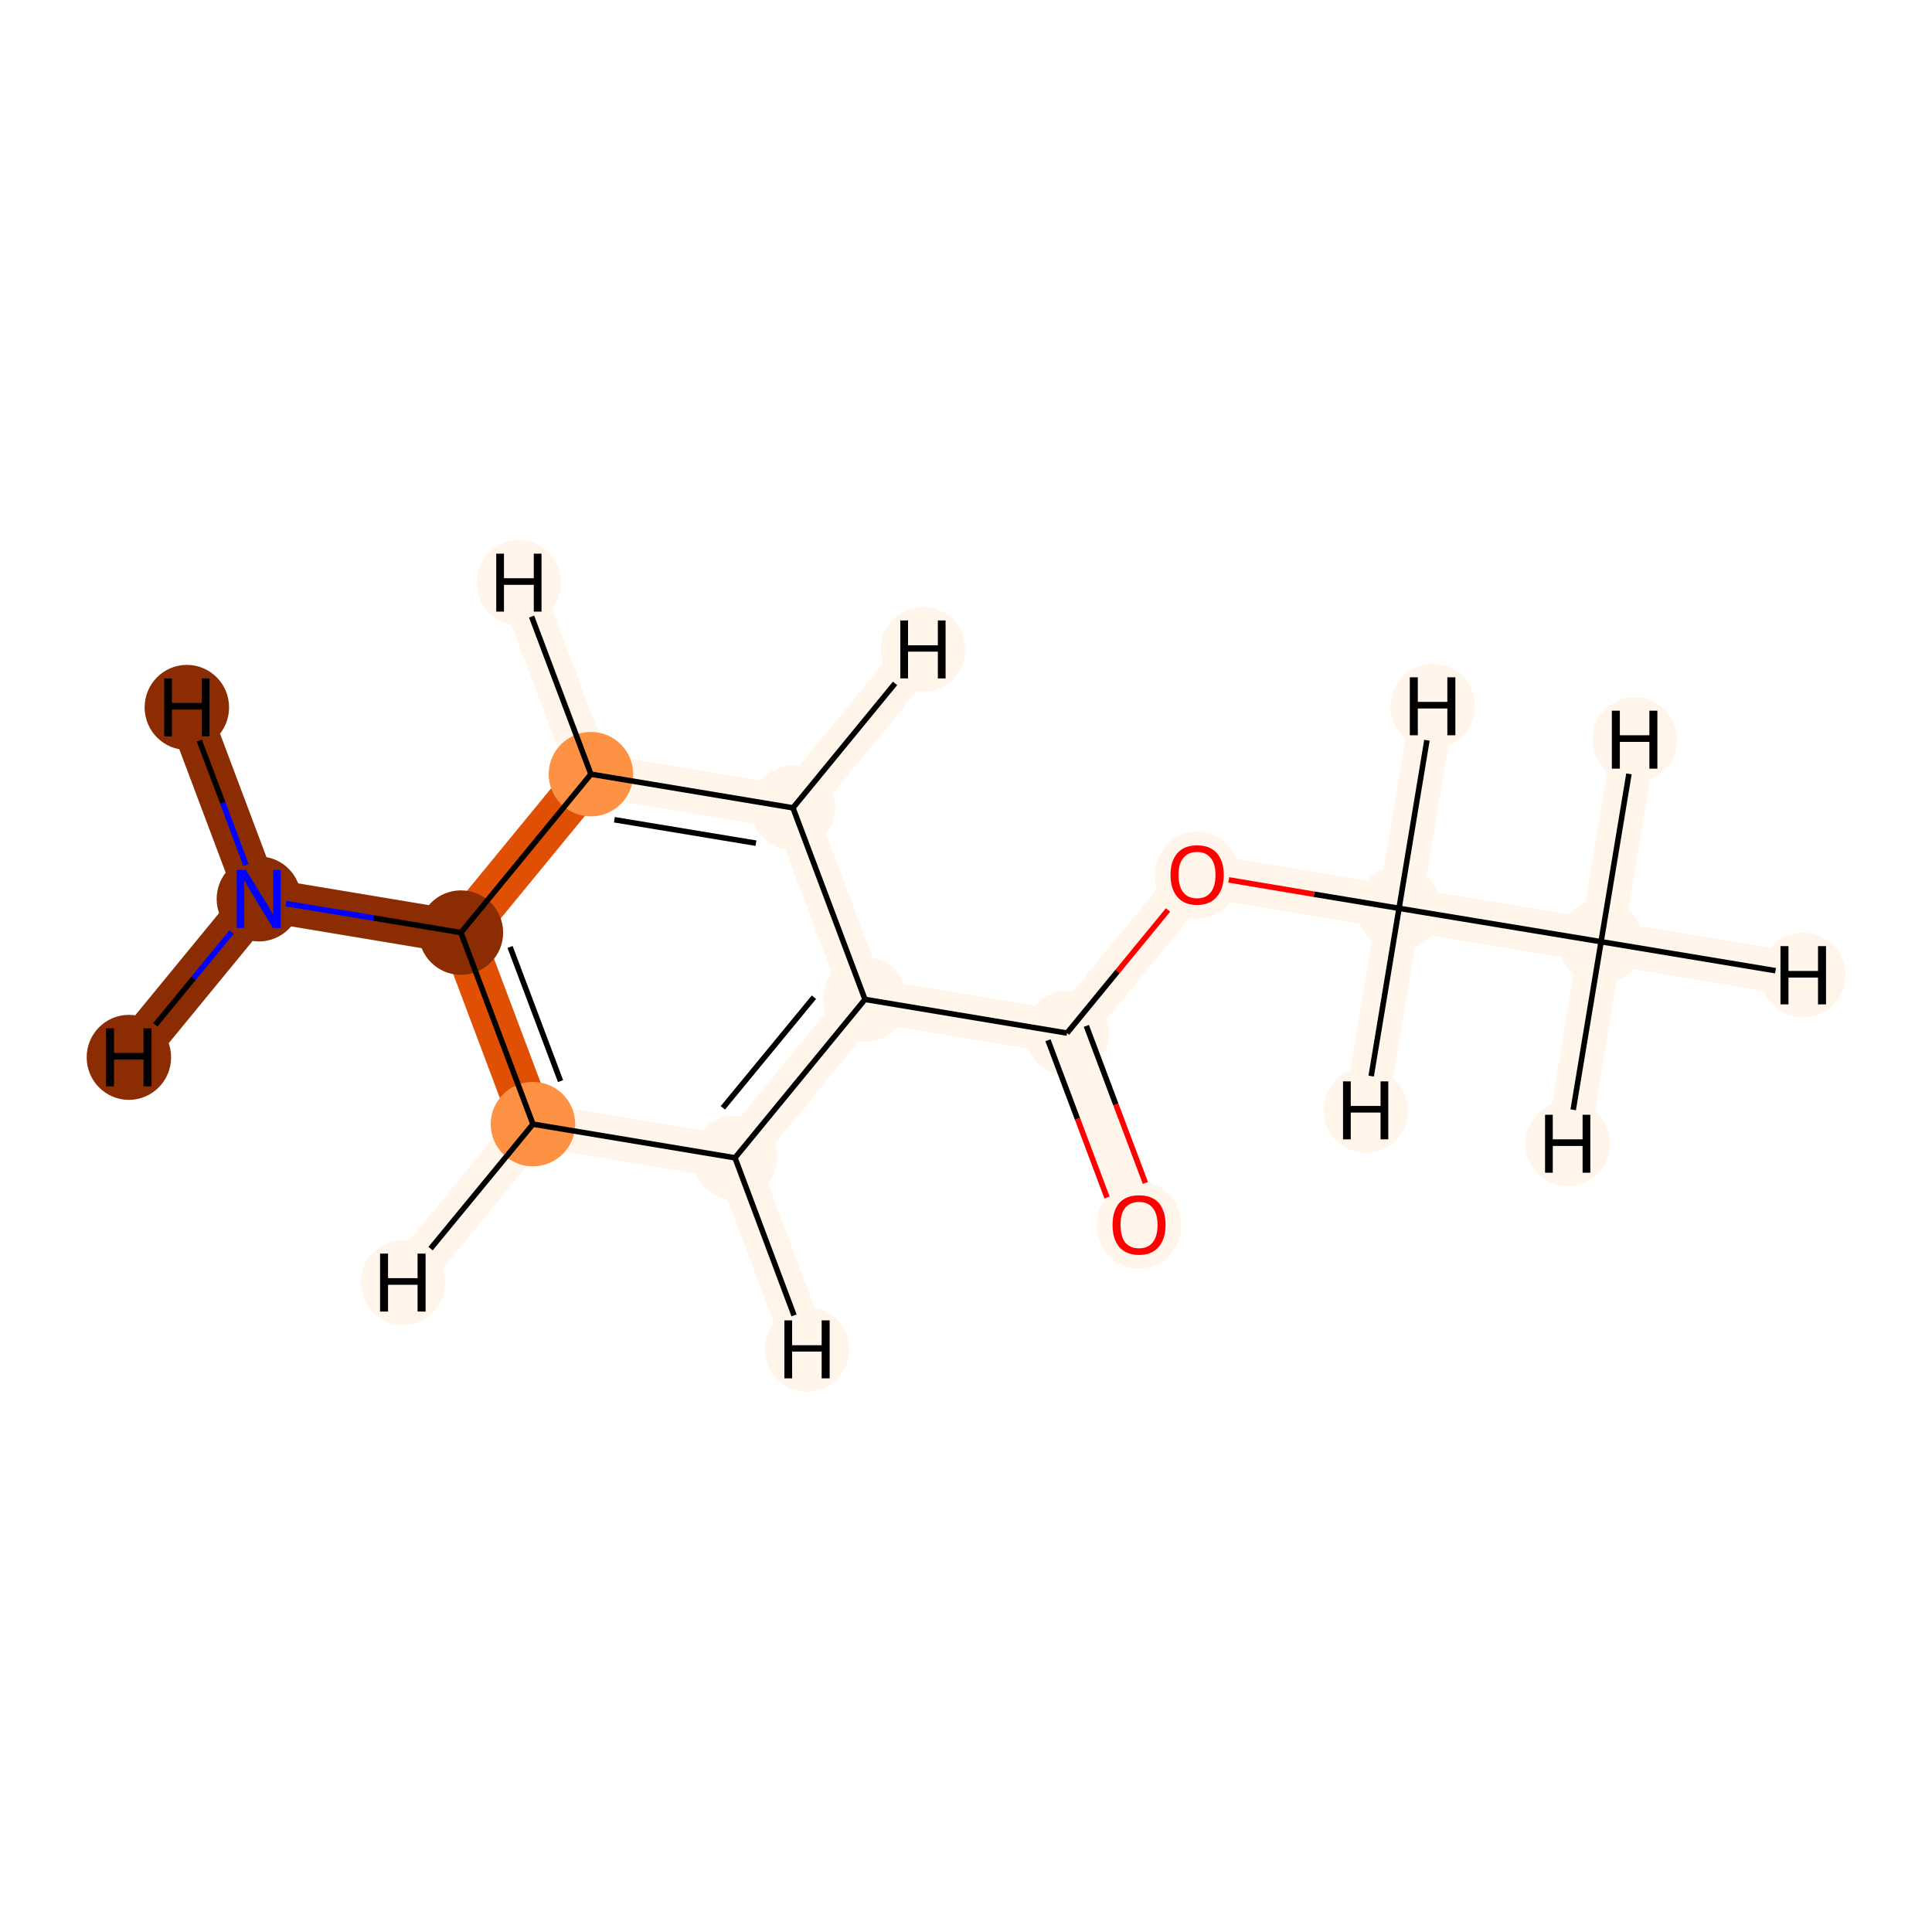 <?xml version='1.0' encoding='iso-8859-1'?>
<svg version='1.1' baseProfile='full'
              xmlns='http://www.w3.org/2000/svg'
                      xmlns:rdkit='http://www.rdkit.org/xml'
                      xmlns:xlink='http://www.w3.org/1999/xlink'
                  xml:space='preserve'
width='700px' height='700px' viewBox='0 0 700 700'>
<!-- END OF HEADER -->
<rect style='opacity:1.0;fill:#FFFFFF;stroke:none' width='700.0' height='700.0' x='0.0' y='0.0'> </rect>
<path d='M 580.1,341.2 L 506.9,329.1' style='fill:none;fill-rule:evenodd;stroke:#FFF5EB;stroke-width:15.8px;stroke-linecap:butt;stroke-linejoin:miter;stroke-opacity:1' />
<path d='M 580.1,341.2 L 653.3,353.3' style='fill:none;fill-rule:evenodd;stroke:#FFF5EB;stroke-width:15.8px;stroke-linecap:butt;stroke-linejoin:miter;stroke-opacity:1' />
<path d='M 580.1,341.2 L 568.0,414.4' style='fill:none;fill-rule:evenodd;stroke:#FFF5EB;stroke-width:15.8px;stroke-linecap:butt;stroke-linejoin:miter;stroke-opacity:1' />
<path d='M 580.1,341.2 L 592.3,268.0' style='fill:none;fill-rule:evenodd;stroke:#FFF5EB;stroke-width:15.8px;stroke-linecap:butt;stroke-linejoin:miter;stroke-opacity:1' />
<path d='M 506.9,329.1 L 433.7,316.9' style='fill:none;fill-rule:evenodd;stroke:#FFF5EB;stroke-width:15.8px;stroke-linecap:butt;stroke-linejoin:miter;stroke-opacity:1' />
<path d='M 506.9,329.1 L 494.8,402.3' style='fill:none;fill-rule:evenodd;stroke:#FFF5EB;stroke-width:15.8px;stroke-linecap:butt;stroke-linejoin:miter;stroke-opacity:1' />
<path d='M 506.9,329.1 L 519.1,255.9' style='fill:none;fill-rule:evenodd;stroke:#FFF5EB;stroke-width:15.8px;stroke-linecap:butt;stroke-linejoin:miter;stroke-opacity:1' />
<path d='M 433.7,316.9 L 386.6,374.3' style='fill:none;fill-rule:evenodd;stroke:#FFF5EB;stroke-width:15.8px;stroke-linecap:butt;stroke-linejoin:miter;stroke-opacity:1' />
<path d='M 386.6,374.3 L 412.7,443.7' style='fill:none;fill-rule:evenodd;stroke:#FFF5EB;stroke-width:15.8px;stroke-linecap:butt;stroke-linejoin:miter;stroke-opacity:1' />
<path d='M 386.6,374.3 L 313.4,362.1' style='fill:none;fill-rule:evenodd;stroke:#FFF5EB;stroke-width:15.8px;stroke-linecap:butt;stroke-linejoin:miter;stroke-opacity:1' />
<path d='M 313.4,362.1 L 266.3,419.5' style='fill:none;fill-rule:evenodd;stroke:#FFF5EB;stroke-width:15.8px;stroke-linecap:butt;stroke-linejoin:miter;stroke-opacity:1' />
<path d='M 313.4,362.1 L 287.3,292.7' style='fill:none;fill-rule:evenodd;stroke:#FFF5EB;stroke-width:15.8px;stroke-linecap:butt;stroke-linejoin:miter;stroke-opacity:1' />
<path d='M 266.3,419.5 L 193.1,407.3' style='fill:none;fill-rule:evenodd;stroke:#FFF5EB;stroke-width:15.8px;stroke-linecap:butt;stroke-linejoin:miter;stroke-opacity:1' />
<path d='M 266.3,419.5 L 292.4,488.9' style='fill:none;fill-rule:evenodd;stroke:#FFF5EB;stroke-width:15.8px;stroke-linecap:butt;stroke-linejoin:miter;stroke-opacity:1' />
<path d='M 193.1,407.3 L 167.0,337.9' style='fill:none;fill-rule:evenodd;stroke:#DF5005;stroke-width:15.8px;stroke-linecap:butt;stroke-linejoin:miter;stroke-opacity:1' />
<path d='M 193.1,407.3 L 146.0,464.7' style='fill:none;fill-rule:evenodd;stroke:#FFF5EB;stroke-width:15.8px;stroke-linecap:butt;stroke-linejoin:miter;stroke-opacity:1' />
<path d='M 167.0,337.9 L 214.1,280.5' style='fill:none;fill-rule:evenodd;stroke:#DF5005;stroke-width:15.8px;stroke-linecap:butt;stroke-linejoin:miter;stroke-opacity:1' />
<path d='M 167.0,337.9 L 93.8,325.7' style='fill:none;fill-rule:evenodd;stroke:#8C2C03;stroke-width:15.8px;stroke-linecap:butt;stroke-linejoin:miter;stroke-opacity:1' />
<path d='M 214.1,280.5 L 287.3,292.7' style='fill:none;fill-rule:evenodd;stroke:#FFF5EB;stroke-width:15.8px;stroke-linecap:butt;stroke-linejoin:miter;stroke-opacity:1' />
<path d='M 214.1,280.5 L 188.0,211.1' style='fill:none;fill-rule:evenodd;stroke:#FFF5EB;stroke-width:15.8px;stroke-linecap:butt;stroke-linejoin:miter;stroke-opacity:1' />
<path d='M 287.3,292.7 L 334.4,235.3' style='fill:none;fill-rule:evenodd;stroke:#FFF5EB;stroke-width:15.8px;stroke-linecap:butt;stroke-linejoin:miter;stroke-opacity:1' />
<path d='M 93.8,325.7 L 67.7,256.3' style='fill:none;fill-rule:evenodd;stroke:#8C2C03;stroke-width:15.8px;stroke-linecap:butt;stroke-linejoin:miter;stroke-opacity:1' />
<path d='M 93.8,325.7 L 46.7,383.1' style='fill:none;fill-rule:evenodd;stroke:#8C2C03;stroke-width:15.8px;stroke-linecap:butt;stroke-linejoin:miter;stroke-opacity:1' />
<ellipse cx='580.1' cy='341.2' rx='14.8' ry='14.8'  style='fill:#FFF5EB;fill-rule:evenodd;stroke:#FFF5EB;stroke-width:1.0px;stroke-linecap:butt;stroke-linejoin:miter;stroke-opacity:1' />
<ellipse cx='506.9' cy='329.1' rx='14.8' ry='14.8'  style='fill:#FFF5EB;fill-rule:evenodd;stroke:#FFF5EB;stroke-width:1.0px;stroke-linecap:butt;stroke-linejoin:miter;stroke-opacity:1' />
<ellipse cx='433.7' cy='317.1' rx='14.8' ry='15.3'  style='fill:#FFF5EB;fill-rule:evenodd;stroke:#FFF5EB;stroke-width:1.0px;stroke-linecap:butt;stroke-linejoin:miter;stroke-opacity:1' />
<ellipse cx='386.6' cy='374.3' rx='14.8' ry='14.8'  style='fill:#FFF5EB;fill-rule:evenodd;stroke:#FFF5EB;stroke-width:1.0px;stroke-linecap:butt;stroke-linejoin:miter;stroke-opacity:1' />
<ellipse cx='412.7' cy='443.9' rx='14.8' ry='15.3'  style='fill:#FFF5EB;fill-rule:evenodd;stroke:#FFF5EB;stroke-width:1.0px;stroke-linecap:butt;stroke-linejoin:miter;stroke-opacity:1' />
<ellipse cx='313.4' cy='362.1' rx='14.8' ry='14.8'  style='fill:#FFF5EB;fill-rule:evenodd;stroke:#FFF5EB;stroke-width:1.0px;stroke-linecap:butt;stroke-linejoin:miter;stroke-opacity:1' />
<ellipse cx='266.3' cy='419.5' rx='14.8' ry='14.8'  style='fill:#FFF5EB;fill-rule:evenodd;stroke:#FFF5EB;stroke-width:1.0px;stroke-linecap:butt;stroke-linejoin:miter;stroke-opacity:1' />
<ellipse cx='193.1' cy='407.3' rx='14.8' ry='14.8'  style='fill:#FD9244;fill-rule:evenodd;stroke:#FD9244;stroke-width:1.0px;stroke-linecap:butt;stroke-linejoin:miter;stroke-opacity:1' />
<ellipse cx='167.0' cy='337.9' rx='14.8' ry='14.8'  style='fill:#8C2C03;fill-rule:evenodd;stroke:#8C2C03;stroke-width:1.0px;stroke-linecap:butt;stroke-linejoin:miter;stroke-opacity:1' />
<ellipse cx='214.1' cy='280.5' rx='14.8' ry='14.8'  style='fill:#FD9244;fill-rule:evenodd;stroke:#FD9244;stroke-width:1.0px;stroke-linecap:butt;stroke-linejoin:miter;stroke-opacity:1' />
<ellipse cx='287.3' cy='292.7' rx='14.8' ry='14.8'  style='fill:#FFF5EB;fill-rule:evenodd;stroke:#FFF5EB;stroke-width:1.0px;stroke-linecap:butt;stroke-linejoin:miter;stroke-opacity:1' />
<ellipse cx='93.8' cy='325.7' rx='14.8' ry='14.9'  style='fill:#8C2C03;fill-rule:evenodd;stroke:#8C2C03;stroke-width:1.0px;stroke-linecap:butt;stroke-linejoin:miter;stroke-opacity:1' />
<ellipse cx='653.3' cy='353.3' rx='14.8' ry='14.9'  style='fill:#FFF5EB;fill-rule:evenodd;stroke:#FFF5EB;stroke-width:1.0px;stroke-linecap:butt;stroke-linejoin:miter;stroke-opacity:1' />
<ellipse cx='568.0' cy='414.4' rx='14.8' ry='14.9'  style='fill:#FFF5EB;fill-rule:evenodd;stroke:#FFF5EB;stroke-width:1.0px;stroke-linecap:butt;stroke-linejoin:miter;stroke-opacity:1' />
<ellipse cx='592.3' cy='268.0' rx='14.8' ry='14.9'  style='fill:#FFF5EB;fill-rule:evenodd;stroke:#FFF5EB;stroke-width:1.0px;stroke-linecap:butt;stroke-linejoin:miter;stroke-opacity:1' />
<ellipse cx='494.8' cy='402.3' rx='14.8' ry='14.9'  style='fill:#FFF5EB;fill-rule:evenodd;stroke:#FFF5EB;stroke-width:1.0px;stroke-linecap:butt;stroke-linejoin:miter;stroke-opacity:1' />
<ellipse cx='519.1' cy='255.9' rx='14.8' ry='14.9'  style='fill:#FFF5EB;fill-rule:evenodd;stroke:#FFF5EB;stroke-width:1.0px;stroke-linecap:butt;stroke-linejoin:miter;stroke-opacity:1' />
<ellipse cx='292.4' cy='488.9' rx='14.8' ry='14.9'  style='fill:#FFF5EB;fill-rule:evenodd;stroke:#FFF5EB;stroke-width:1.0px;stroke-linecap:butt;stroke-linejoin:miter;stroke-opacity:1' />
<ellipse cx='146.0' cy='464.7' rx='14.8' ry='14.9'  style='fill:#FFF5EB;fill-rule:evenodd;stroke:#FFF5EB;stroke-width:1.0px;stroke-linecap:butt;stroke-linejoin:miter;stroke-opacity:1' />
<ellipse cx='188.0' cy='211.1' rx='14.8' ry='14.9'  style='fill:#FFF5EB;fill-rule:evenodd;stroke:#FFF5EB;stroke-width:1.0px;stroke-linecap:butt;stroke-linejoin:miter;stroke-opacity:1' />
<ellipse cx='334.4' cy='235.3' rx='14.8' ry='14.9'  style='fill:#FFF5EB;fill-rule:evenodd;stroke:#FFF5EB;stroke-width:1.0px;stroke-linecap:butt;stroke-linejoin:miter;stroke-opacity:1' />
<ellipse cx='67.7' cy='256.3' rx='14.8' ry='14.9'  style='fill:#8C2C03;fill-rule:evenodd;stroke:#8C2C03;stroke-width:1.0px;stroke-linecap:butt;stroke-linejoin:miter;stroke-opacity:1' />
<ellipse cx='46.7' cy='383.1' rx='14.8' ry='14.9'  style='fill:#8C2C03;fill-rule:evenodd;stroke:#8C2C03;stroke-width:1.0px;stroke-linecap:butt;stroke-linejoin:miter;stroke-opacity:1' />
<path class='bond-0 atom-0 atom-1' d='M 580.1,341.2 L 506.9,329.1' style='fill:none;fill-rule:evenodd;stroke:#000000;stroke-width:2.0px;stroke-linecap:butt;stroke-linejoin:miter;stroke-opacity:1' />
<path class='bond-12 atom-0 atom-12' d='M 580.1,341.2 L 643.3,351.7' style='fill:none;fill-rule:evenodd;stroke:#000000;stroke-width:2.0px;stroke-linecap:butt;stroke-linejoin:miter;stroke-opacity:1' />
<path class='bond-13 atom-0 atom-13' d='M 580.1,341.2 L 570.0,402.1' style='fill:none;fill-rule:evenodd;stroke:#000000;stroke-width:2.0px;stroke-linecap:butt;stroke-linejoin:miter;stroke-opacity:1' />
<path class='bond-14 atom-0 atom-14' d='M 580.1,341.2 L 590.2,280.4' style='fill:none;fill-rule:evenodd;stroke:#000000;stroke-width:2.0px;stroke-linecap:butt;stroke-linejoin:miter;stroke-opacity:1' />
<path class='bond-1 atom-1 atom-2' d='M 506.9,329.1 L 476.1,324.0' style='fill:none;fill-rule:evenodd;stroke:#000000;stroke-width:2.0px;stroke-linecap:butt;stroke-linejoin:miter;stroke-opacity:1' />
<path class='bond-1 atom-1 atom-2' d='M 476.1,324.0 L 445.2,318.8' style='fill:none;fill-rule:evenodd;stroke:#FF0000;stroke-width:2.0px;stroke-linecap:butt;stroke-linejoin:miter;stroke-opacity:1' />
<path class='bond-15 atom-1 atom-15' d='M 506.9,329.1 L 496.8,389.9' style='fill:none;fill-rule:evenodd;stroke:#000000;stroke-width:2.0px;stroke-linecap:butt;stroke-linejoin:miter;stroke-opacity:1' />
<path class='bond-16 atom-1 atom-16' d='M 506.9,329.1 L 517.0,268.2' style='fill:none;fill-rule:evenodd;stroke:#000000;stroke-width:2.0px;stroke-linecap:butt;stroke-linejoin:miter;stroke-opacity:1' />
<path class='bond-2 atom-2 atom-3' d='M 423.2,329.7 L 404.9,352.0' style='fill:none;fill-rule:evenodd;stroke:#FF0000;stroke-width:2.0px;stroke-linecap:butt;stroke-linejoin:miter;stroke-opacity:1' />
<path class='bond-2 atom-2 atom-3' d='M 404.9,352.0 L 386.6,374.3' style='fill:none;fill-rule:evenodd;stroke:#000000;stroke-width:2.0px;stroke-linecap:butt;stroke-linejoin:miter;stroke-opacity:1' />
<path class='bond-3 atom-3 atom-4' d='M 379.7,376.9 L 390.4,405.4' style='fill:none;fill-rule:evenodd;stroke:#000000;stroke-width:2.0px;stroke-linecap:butt;stroke-linejoin:miter;stroke-opacity:1' />
<path class='bond-3 atom-3 atom-4' d='M 390.4,405.4 L 401.1,433.9' style='fill:none;fill-rule:evenodd;stroke:#FF0000;stroke-width:2.0px;stroke-linecap:butt;stroke-linejoin:miter;stroke-opacity:1' />
<path class='bond-3 atom-3 atom-4' d='M 393.6,371.7 L 404.3,400.2' style='fill:none;fill-rule:evenodd;stroke:#000000;stroke-width:2.0px;stroke-linecap:butt;stroke-linejoin:miter;stroke-opacity:1' />
<path class='bond-3 atom-3 atom-4' d='M 404.3,400.2 L 415.0,428.6' style='fill:none;fill-rule:evenodd;stroke:#FF0000;stroke-width:2.0px;stroke-linecap:butt;stroke-linejoin:miter;stroke-opacity:1' />
<path class='bond-4 atom-3 atom-5' d='M 386.6,374.3 L 313.4,362.1' style='fill:none;fill-rule:evenodd;stroke:#000000;stroke-width:2.0px;stroke-linecap:butt;stroke-linejoin:miter;stroke-opacity:1' />
<path class='bond-5 atom-5 atom-6' d='M 313.4,362.1 L 266.3,419.5' style='fill:none;fill-rule:evenodd;stroke:#000000;stroke-width:2.0px;stroke-linecap:butt;stroke-linejoin:miter;stroke-opacity:1' />
<path class='bond-5 atom-5 atom-6' d='M 294.9,361.3 L 261.9,401.4' style='fill:none;fill-rule:evenodd;stroke:#000000;stroke-width:2.0px;stroke-linecap:butt;stroke-linejoin:miter;stroke-opacity:1' />
<path class='bond-11 atom-10 atom-5' d='M 287.3,292.7 L 313.4,362.1' style='fill:none;fill-rule:evenodd;stroke:#000000;stroke-width:2.0px;stroke-linecap:butt;stroke-linejoin:miter;stroke-opacity:1' />
<path class='bond-6 atom-6 atom-7' d='M 266.3,419.5 L 193.1,407.3' style='fill:none;fill-rule:evenodd;stroke:#000000;stroke-width:2.0px;stroke-linecap:butt;stroke-linejoin:miter;stroke-opacity:1' />
<path class='bond-17 atom-6 atom-17' d='M 266.3,419.5 L 287.7,476.6' style='fill:none;fill-rule:evenodd;stroke:#000000;stroke-width:2.0px;stroke-linecap:butt;stroke-linejoin:miter;stroke-opacity:1' />
<path class='bond-7 atom-7 atom-8' d='M 193.1,407.3 L 167.0,337.9' style='fill:none;fill-rule:evenodd;stroke:#000000;stroke-width:2.0px;stroke-linecap:butt;stroke-linejoin:miter;stroke-opacity:1' />
<path class='bond-7 atom-7 atom-8' d='M 203.1,391.7 L 184.8,343.1' style='fill:none;fill-rule:evenodd;stroke:#000000;stroke-width:2.0px;stroke-linecap:butt;stroke-linejoin:miter;stroke-opacity:1' />
<path class='bond-18 atom-7 atom-18' d='M 193.1,407.3 L 156.0,452.4' style='fill:none;fill-rule:evenodd;stroke:#000000;stroke-width:2.0px;stroke-linecap:butt;stroke-linejoin:miter;stroke-opacity:1' />
<path class='bond-8 atom-8 atom-9' d='M 167.0,337.9 L 214.1,280.5' style='fill:none;fill-rule:evenodd;stroke:#000000;stroke-width:2.0px;stroke-linecap:butt;stroke-linejoin:miter;stroke-opacity:1' />
<path class='bond-10 atom-8 atom-11' d='M 167.0,337.9 L 135.3,332.6' style='fill:none;fill-rule:evenodd;stroke:#000000;stroke-width:2.0px;stroke-linecap:butt;stroke-linejoin:miter;stroke-opacity:1' />
<path class='bond-10 atom-8 atom-11' d='M 135.3,332.6 L 103.6,327.4' style='fill:none;fill-rule:evenodd;stroke:#0000FF;stroke-width:2.0px;stroke-linecap:butt;stroke-linejoin:miter;stroke-opacity:1' />
<path class='bond-9 atom-9 atom-10' d='M 214.1,280.5 L 287.3,292.7' style='fill:none;fill-rule:evenodd;stroke:#000000;stroke-width:2.0px;stroke-linecap:butt;stroke-linejoin:miter;stroke-opacity:1' />
<path class='bond-9 atom-9 atom-10' d='M 222.6,297.0 L 273.9,305.5' style='fill:none;fill-rule:evenodd;stroke:#000000;stroke-width:2.0px;stroke-linecap:butt;stroke-linejoin:miter;stroke-opacity:1' />
<path class='bond-19 atom-9 atom-19' d='M 214.1,280.5 L 192.6,223.4' style='fill:none;fill-rule:evenodd;stroke:#000000;stroke-width:2.0px;stroke-linecap:butt;stroke-linejoin:miter;stroke-opacity:1' />
<path class='bond-20 atom-10 atom-20' d='M 287.3,292.7 L 324.3,247.6' style='fill:none;fill-rule:evenodd;stroke:#000000;stroke-width:2.0px;stroke-linecap:butt;stroke-linejoin:miter;stroke-opacity:1' />
<path class='bond-21 atom-11 atom-21' d='M 89.1,313.4 L 80.7,290.8' style='fill:none;fill-rule:evenodd;stroke:#0000FF;stroke-width:2.0px;stroke-linecap:butt;stroke-linejoin:miter;stroke-opacity:1' />
<path class='bond-21 atom-11 atom-21' d='M 80.7,290.8 L 72.2,268.3' style='fill:none;fill-rule:evenodd;stroke:#000000;stroke-width:2.0px;stroke-linecap:butt;stroke-linejoin:miter;stroke-opacity:1' />
<path class='bond-22 atom-11 atom-22' d='M 83.9,337.7 L 70.1,354.5' style='fill:none;fill-rule:evenodd;stroke:#0000FF;stroke-width:2.0px;stroke-linecap:butt;stroke-linejoin:miter;stroke-opacity:1' />
<path class='bond-22 atom-11 atom-22' d='M 70.1,354.5 L 56.3,371.3' style='fill:none;fill-rule:evenodd;stroke:#000000;stroke-width:2.0px;stroke-linecap:butt;stroke-linejoin:miter;stroke-opacity:1' />
<path  class='atom-2' d='M 424.1 317.0
Q 424.1 312.0, 426.6 309.1
Q 429.1 306.3, 433.7 306.3
Q 438.4 306.3, 440.9 309.1
Q 443.4 312.0, 443.4 317.0
Q 443.4 322.1, 440.8 325.0
Q 438.3 327.9, 433.7 327.9
Q 429.1 327.9, 426.6 325.0
Q 424.1 322.1, 424.1 317.0
M 433.7 325.5
Q 436.9 325.5, 438.6 323.4
Q 440.4 321.2, 440.4 317.0
Q 440.4 312.9, 438.6 310.8
Q 436.9 308.7, 433.7 308.7
Q 430.5 308.7, 428.8 310.8
Q 427.0 312.8, 427.0 317.0
Q 427.0 321.2, 428.8 323.4
Q 430.5 325.5, 433.7 325.5
' fill='#FF0000'/>
<path  class='atom-4' d='M 403.1 443.8
Q 403.1 438.8, 405.5 435.9
Q 408.0 433.1, 412.7 433.1
Q 417.4 433.1, 419.9 435.9
Q 422.3 438.8, 422.3 443.8
Q 422.3 448.9, 419.8 451.8
Q 417.3 454.7, 412.7 454.7
Q 408.1 454.7, 405.5 451.8
Q 403.1 448.9, 403.1 443.8
M 412.7 452.3
Q 415.9 452.3, 417.6 450.2
Q 419.4 448.0, 419.4 443.8
Q 419.4 439.7, 417.6 437.6
Q 415.9 435.5, 412.7 435.5
Q 409.5 435.5, 407.7 437.6
Q 406.0 439.6, 406.0 443.8
Q 406.0 448.0, 407.7 450.2
Q 409.5 452.3, 412.7 452.3
' fill='#FF0000'/>
<path  class='atom-11' d='M 89.1 315.2
L 96.0 326.4
Q 96.7 327.4, 97.8 329.4
Q 98.9 331.4, 99.0 331.5
L 99.0 315.2
L 101.7 315.2
L 101.7 336.2
L 98.9 336.2
L 91.5 324.1
Q 90.6 322.6, 89.7 321.0
Q 88.8 319.4, 88.5 318.9
L 88.5 336.2
L 85.8 336.2
L 85.8 315.2
L 89.1 315.2
' fill='#0000FF'/>
<path  class='atom-12' d='M 645.1 342.8
L 648.0 342.8
L 648.0 351.8
L 658.7 351.8
L 658.7 342.8
L 661.6 342.8
L 661.6 363.9
L 658.7 363.9
L 658.7 354.2
L 648.0 354.2
L 648.0 363.9
L 645.1 363.9
L 645.1 342.8
' fill='#000000'/>
<path  class='atom-13' d='M 559.8 403.9
L 562.6 403.9
L 562.6 412.8
L 573.4 412.8
L 573.4 403.9
L 576.2 403.9
L 576.2 424.9
L 573.4 424.9
L 573.4 415.2
L 562.6 415.2
L 562.6 424.9
L 559.8 424.9
L 559.8 403.9
' fill='#000000'/>
<path  class='atom-14' d='M 584.0 257.5
L 586.9 257.5
L 586.9 266.4
L 597.6 266.4
L 597.6 257.5
L 600.5 257.5
L 600.5 278.5
L 597.6 278.5
L 597.6 268.8
L 586.9 268.8
L 586.9 278.5
L 584.0 278.5
L 584.0 257.5
' fill='#000000'/>
<path  class='atom-15' d='M 486.6 391.8
L 489.4 391.8
L 489.4 400.7
L 500.2 400.7
L 500.2 391.8
L 503.0 391.8
L 503.0 412.8
L 500.2 412.8
L 500.2 403.1
L 489.4 403.1
L 489.4 412.8
L 486.6 412.8
L 486.6 391.8
' fill='#000000'/>
<path  class='atom-16' d='M 510.8 245.4
L 513.7 245.4
L 513.7 254.3
L 524.4 254.3
L 524.4 245.4
L 527.3 245.4
L 527.3 266.4
L 524.4 266.4
L 524.4 256.7
L 513.7 256.7
L 513.7 266.4
L 510.8 266.4
L 510.8 245.4
' fill='#000000'/>
<path  class='atom-17' d='M 284.2 478.4
L 287.0 478.4
L 287.0 487.4
L 297.7 487.4
L 297.7 478.4
L 300.6 478.4
L 300.6 499.4
L 297.7 499.4
L 297.7 489.7
L 287.0 489.7
L 287.0 499.4
L 284.2 499.4
L 284.2 478.4
' fill='#000000'/>
<path  class='atom-18' d='M 137.7 454.2
L 140.6 454.2
L 140.6 463.1
L 151.3 463.1
L 151.3 454.2
L 154.2 454.2
L 154.2 475.2
L 151.3 475.2
L 151.3 465.5
L 140.6 465.5
L 140.6 475.2
L 137.7 475.2
L 137.7 454.2
' fill='#000000'/>
<path  class='atom-19' d='M 179.8 200.6
L 182.6 200.6
L 182.6 209.5
L 193.4 209.5
L 193.4 200.6
L 196.2 200.6
L 196.2 221.6
L 193.4 221.6
L 193.4 211.9
L 182.6 211.9
L 182.6 221.6
L 179.8 221.6
L 179.8 200.6
' fill='#000000'/>
<path  class='atom-20' d='M 326.2 224.8
L 329.0 224.8
L 329.0 233.8
L 339.8 233.8
L 339.8 224.8
L 342.6 224.8
L 342.6 245.8
L 339.8 245.8
L 339.8 236.1
L 329.0 236.1
L 329.0 245.8
L 326.2 245.8
L 326.2 224.8
' fill='#000000'/>
<path  class='atom-21' d='M 59.5 245.8
L 62.3 245.8
L 62.3 254.7
L 73.1 254.7
L 73.1 245.8
L 75.9 245.8
L 75.9 266.8
L 73.1 266.8
L 73.1 257.1
L 62.3 257.1
L 62.3 266.8
L 59.5 266.8
L 59.5 245.8
' fill='#000000'/>
<path  class='atom-22' d='M 38.4 372.6
L 41.3 372.6
L 41.3 381.5
L 52.0 381.5
L 52.0 372.6
L 54.9 372.6
L 54.9 393.6
L 52.0 393.6
L 52.0 383.9
L 41.3 383.9
L 41.3 393.6
L 38.4 393.6
L 38.4 372.6
' fill='#000000'/>
</svg>
